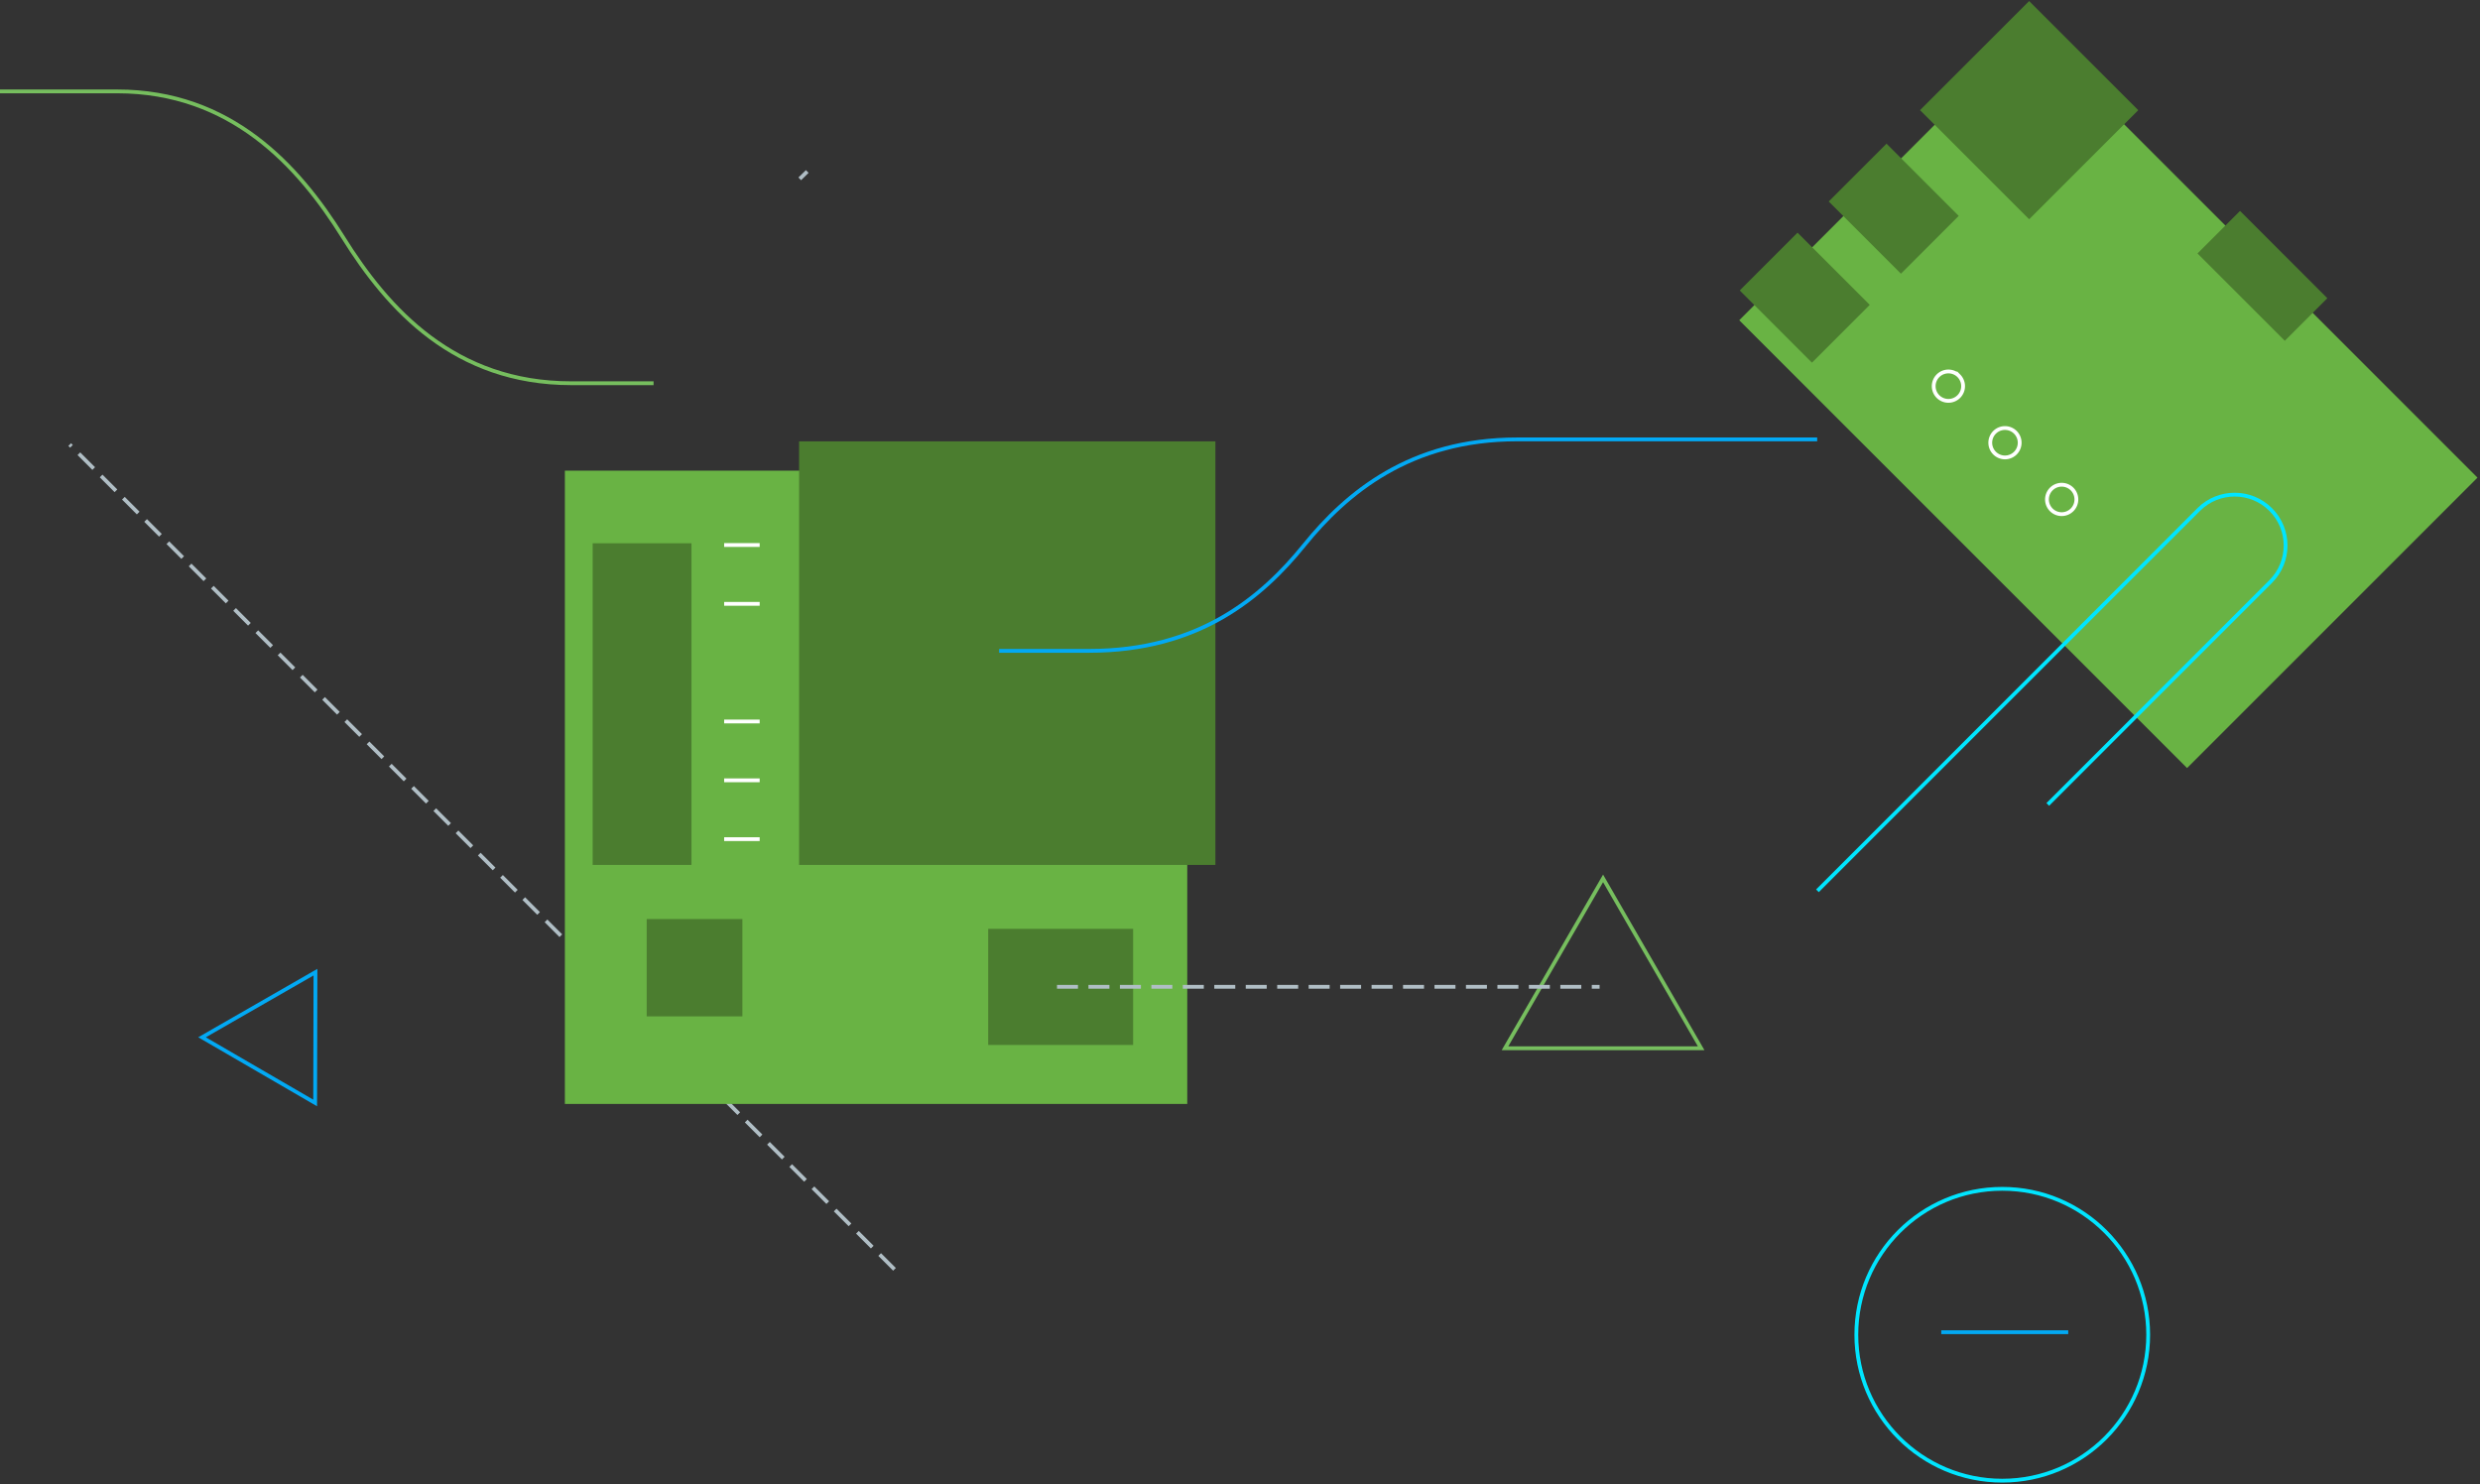<svg width="847" height="507" xmlns="http://www.w3.org/2000/svg"><rect width="100%" height="100%" fill="#333333" stroke="none"/><g fill="none" fill-rule="evenodd"><path d="M663 455h43.365" stroke="#02A9F4" stroke-width="1.3"/><path d="M733.676 455.869c0 27.524-22.313 49.838-49.838 49.838-27.525 0-49.838-22.314-49.838-49.838 0-27.525 22.313-49.838 49.838-49.838 27.525 0 49.838 22.313 49.838 49.838z" stroke="#00E5FF" stroke-width="1.3"/><path d="M273.143 61.079l2.56-2.505" stroke="#B0BEC5" stroke-width="1.3"/><path stroke="#76BE5E" stroke-width="1.3" d="M547.5 300L514 358.024h67z"/><path stroke="#02A9F4" stroke-width="1.3" d="M107.634 376.705l.109-44.674L69 354.273z"/><path d="M305.5 433.532L23.808 151.838" stroke="#B0BEC5" stroke-width="1.3" stroke-dasharray="7.163,3.581"/><path d="M223.212 130.889h-28.107c-39.823 0-62.565-25.18-77.924-49.838C101.82 56.39 78.75 31.213 40 31.213H0" stroke="#76BE5E" stroke-width="1.3"/><path fill="#69B344" d="M846.136 163.132l-99.183 99.183-152.946-152.947 99.183-99.182zM192.922 377.04h212.567v-216.3H192.922z"/><path fill="#4B7D2F" d="M272.914 295.418h142.182V150.739H272.914zM337.506 356.888h49.493v-39.669h-49.493zM220.868 347.138h32.683v-33.257h-32.683zM202.414 295.418h33.744V185.542h-33.744zM730.286 37.623L693.02 74.89l-37.267-37.266L693.02.356zM794.864 101.86l-14.529 14.529-29.823-29.822 14.53-14.528z"/><path d="M620.714 304.242l130.213-130.213c6.79-6.79 17.798-6.79 24.587 0 6.79 6.788 6.79 17.797 0 24.587l-76.13 76.13" stroke="#00E5FF" stroke-width="1.3"/><path fill="#4B7D2F" d="M668.969 73.734L649.23 93.472l-24.663-24.664 19.738-19.738zM638.58 104.123l-19.739 19.739-24.663-24.664 19.738-19.738z"/><path d="M668.992 128.338a5.023 5.023 0 0 1 0 7.101 5.023 5.023 0 0 1-7.1 0 5.023 5.023 0 0 1 0-7.1 5.023 5.023 0 0 1 7.1 0zM688.313 147.659a5.023 5.023 0 0 1 0 7.1 5.023 5.023 0 0 1-7.101 0 5.023 5.023 0 0 1 0-7.1 5.023 5.023 0 0 1 7.1 0zM707.633 166.98a5.022 5.022 0 1 1-7.103 7.1 5.022 5.022 0 0 1 7.103-7.1z" stroke="#FFF" stroke-width="1.3"/><path d="M341.234 222.293h30.75c37.536 0 58.972-18.245 73.448-36.113 14.476-17.868 36.223-36.113 72.746-36.113h102.447" stroke="#02A9F4" stroke-width="1.3"/><path d="M259.452 186.143h-12.129M259.452 206.234h-12.129M259.452 246.417h-12.129M259.452 266.508h-12.129M259.452 286.6h-12.129" stroke="#FFF" stroke-width="1.3"/><path d="M361 337.031h185.313" stroke="#B0BEC5" stroke-width="1.3" stroke-dasharray="7.163,3.581"/></g></svg>
